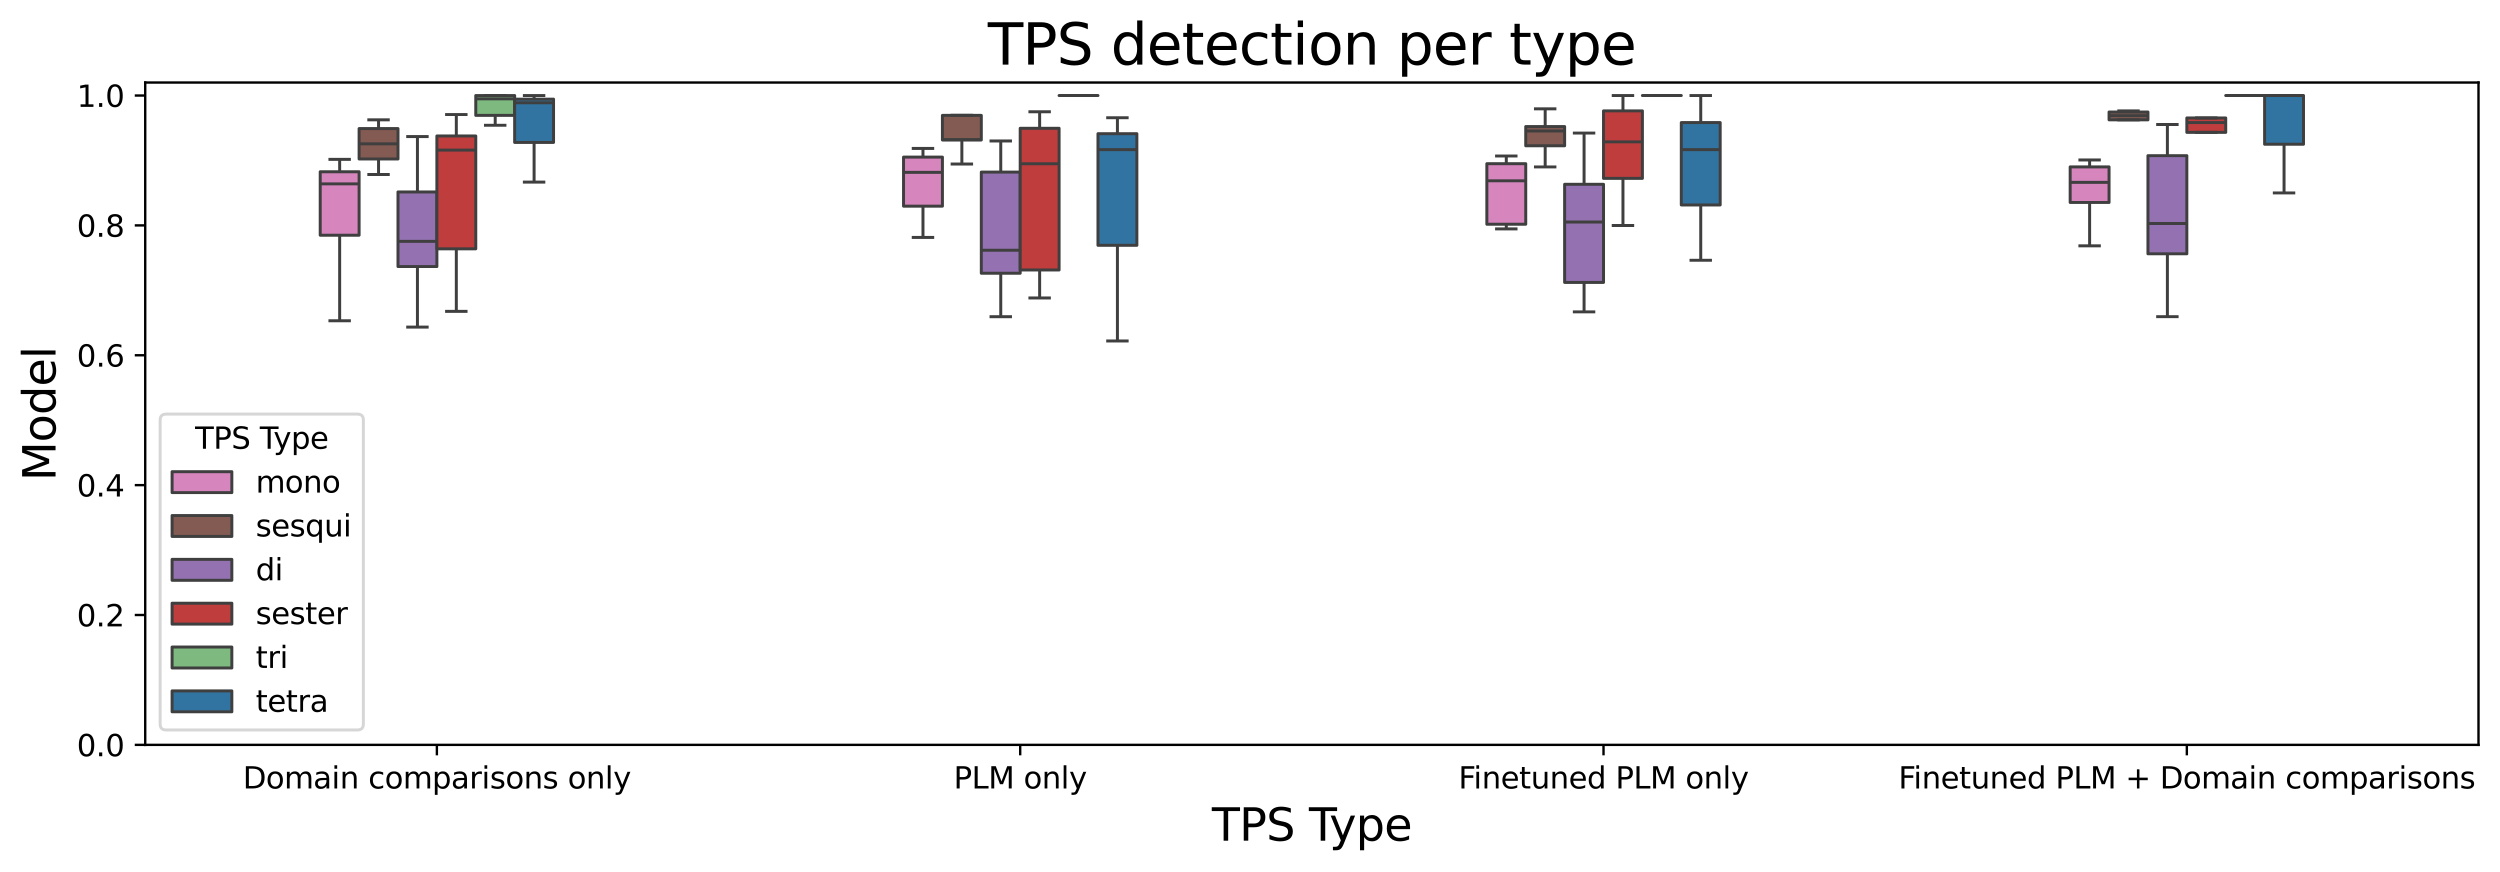 <?xml version="1.0" encoding="utf-8" standalone="no"?>
<!DOCTYPE svg PUBLIC "-//W3C//DTD SVG 1.1//EN"
  "http://www.w3.org/Graphics/SVG/1.1/DTD/svg11.dtd">
<svg xmlns:xlink="http://www.w3.org/1999/xlink" width="837.02pt" height="291.792pt" viewBox="0 0 837.02 291.792" xmlns="http://www.w3.org/2000/svg" version="1.1">
 <defs>
  <style type="text/css">*{stroke-linejoin: round; stroke-linecap: butt}</style>
 </defs>
 <g id="figure_1">
  <g id="patch_1">
   <path d="M 0 291.792 
L 837.02 291.792 
L 837.02 0 
L 0 0 
z
" style="fill: #ffffff"/>
  </g>
  <g id="axes_1">
   <g id="patch_2">
    <path d="M 48.62 249.397 
L 829.82 249.397 
L 829.82 27.637 
L 48.62 27.637 
z
" style="fill: #ffffff"/>
   </g>
   <g id="patch_3">
    <path d="M 146.27 249.397 
L 146.27 249.397 
L 146.27 249.397 
L 146.27 249.397 
z
" clip-path="url(#pd43f9fb4a2)" style="fill: #d685bd; stroke: #3f3f3f; stroke-linejoin: miter"/>
   </g>
   <g id="patch_4">
    <path d="M 146.27 249.397 
L 146.27 249.397 
L 146.27 249.397 
L 146.27 249.397 
z
" clip-path="url(#pd43f9fb4a2)" style="fill: #845b53; stroke: #3f3f3f; stroke-linejoin: miter"/>
   </g>
   <g id="patch_5">
    <path d="M 146.27 249.397 
L 146.27 249.397 
L 146.27 249.397 
L 146.27 249.397 
z
" clip-path="url(#pd43f9fb4a2)" style="fill: #9472b2; stroke: #3f3f3f; stroke-linejoin: miter"/>
   </g>
   <g id="patch_6">
    <path d="M 146.27 249.397 
L 146.27 249.397 
L 146.27 249.397 
L 146.27 249.397 
z
" clip-path="url(#pd43f9fb4a2)" style="fill: #c03d3e; stroke: #3f3f3f; stroke-linejoin: miter"/>
   </g>
   <g id="patch_7">
    <path d="M 146.27 249.397 
L 146.27 249.397 
L 146.27 249.397 
L 146.27 249.397 
z
" clip-path="url(#pd43f9fb4a2)" style="fill: #7eba80; stroke: #3f3f3f; stroke-linejoin: miter"/>
   </g>
   <g id="patch_8">
    <path d="M 146.27 249.397 
L 146.27 249.397 
L 146.27 249.397 
L 146.27 249.397 
z
" clip-path="url(#pd43f9fb4a2)" style="fill: #3274a1; stroke: #3f3f3f; stroke-linejoin: miter"/>
   </g>
   <g id="matplotlib.axis_1">
    <g id="xtick_1">
     <g id="line2d_1">
      <defs>
       <path id="med0e18b6e6" d="M 0 0 
L 0 3.5 
" style="stroke: #000000; stroke-width: 0.8"/>
      </defs>
      <g>
       <use xlink:href="#med0e18b6e6" x="146.27" y="249.397" style="stroke: #000000; stroke-width: 0.8"/>
      </g>
     </g>
     <g id="text_1">
      <!-- Domain comparisons only -->
      <g transform="translate(81.315 263.995) scale(0.1 -0.1)">
       <defs>
        <path id="DejaVuSans-44" d="M 1259 4147 
L 1259 519 
L 2022 519 
Q 2988 519 3436 956 
Q 3884 1394 3884 2338 
Q 3884 3275 3436 3711 
Q 2988 4147 2022 4147 
L 1259 4147 
z
M 628 4666 
L 1925 4666 
Q 3281 4666 3915 4102 
Q 4550 3538 4550 2338 
Q 4550 1131 3912 565 
Q 3275 0 1925 0 
L 628 0 
L 628 4666 
z
" transform="scale(0.016)"/>
        <path id="DejaVuSans-6f" d="M 1959 3097 
Q 1497 3097 1228 2736 
Q 959 2375 959 1747 
Q 959 1119 1226 758 
Q 1494 397 1959 397 
Q 2419 397 2687 759 
Q 2956 1122 2956 1747 
Q 2956 2369 2687 2733 
Q 2419 3097 1959 3097 
z
M 1959 3584 
Q 2709 3584 3137 3096 
Q 3566 2609 3566 1747 
Q 3566 888 3137 398 
Q 2709 -91 1959 -91 
Q 1206 -91 779 398 
Q 353 888 353 1747 
Q 353 2609 779 3096 
Q 1206 3584 1959 3584 
z
" transform="scale(0.016)"/>
        <path id="DejaVuSans-6d" d="M 3328 2828 
Q 3544 3216 3844 3400 
Q 4144 3584 4550 3584 
Q 5097 3584 5394 3201 
Q 5691 2819 5691 2113 
L 5691 0 
L 5113 0 
L 5113 2094 
Q 5113 2597 4934 2840 
Q 4756 3084 4391 3084 
Q 3944 3084 3684 2787 
Q 3425 2491 3425 1978 
L 3425 0 
L 2847 0 
L 2847 2094 
Q 2847 2600 2669 2842 
Q 2491 3084 2119 3084 
Q 1678 3084 1418 2786 
Q 1159 2488 1159 1978 
L 1159 0 
L 581 0 
L 581 3500 
L 1159 3500 
L 1159 2956 
Q 1356 3278 1631 3431 
Q 1906 3584 2284 3584 
Q 2666 3584 2933 3390 
Q 3200 3197 3328 2828 
z
" transform="scale(0.016)"/>
        <path id="DejaVuSans-61" d="M 2194 1759 
Q 1497 1759 1228 1600 
Q 959 1441 959 1056 
Q 959 750 1161 570 
Q 1363 391 1709 391 
Q 2188 391 2477 730 
Q 2766 1069 2766 1631 
L 2766 1759 
L 2194 1759 
z
M 3341 1997 
L 3341 0 
L 2766 0 
L 2766 531 
Q 2569 213 2275 61 
Q 1981 -91 1556 -91 
Q 1019 -91 701 211 
Q 384 513 384 1019 
Q 384 1609 779 1909 
Q 1175 2209 1959 2209 
L 2766 2209 
L 2766 2266 
Q 2766 2663 2505 2880 
Q 2244 3097 1772 3097 
Q 1472 3097 1187 3025 
Q 903 2953 641 2809 
L 641 3341 
Q 956 3463 1253 3523 
Q 1550 3584 1831 3584 
Q 2591 3584 2966 3190 
Q 3341 2797 3341 1997 
z
" transform="scale(0.016)"/>
        <path id="DejaVuSans-69" d="M 603 3500 
L 1178 3500 
L 1178 0 
L 603 0 
L 603 3500 
z
M 603 4863 
L 1178 4863 
L 1178 4134 
L 603 4134 
L 603 4863 
z
" transform="scale(0.016)"/>
        <path id="DejaVuSans-6e" d="M 3513 2113 
L 3513 0 
L 2938 0 
L 2938 2094 
Q 2938 2591 2744 2837 
Q 2550 3084 2163 3084 
Q 1697 3084 1428 2787 
Q 1159 2491 1159 1978 
L 1159 0 
L 581 0 
L 581 3500 
L 1159 3500 
L 1159 2956 
Q 1366 3272 1645 3428 
Q 1925 3584 2291 3584 
Q 2894 3584 3203 3211 
Q 3513 2838 3513 2113 
z
" transform="scale(0.016)"/>
        <path id="DejaVuSans-20" transform="scale(0.016)"/>
        <path id="DejaVuSans-63" d="M 3122 3366 
L 3122 2828 
Q 2878 2963 2633 3030 
Q 2388 3097 2138 3097 
Q 1578 3097 1268 2742 
Q 959 2388 959 1747 
Q 959 1106 1268 751 
Q 1578 397 2138 397 
Q 2388 397 2633 464 
Q 2878 531 3122 666 
L 3122 134 
Q 2881 22 2623 -34 
Q 2366 -91 2075 -91 
Q 1284 -91 818 406 
Q 353 903 353 1747 
Q 353 2603 823 3093 
Q 1294 3584 2113 3584 
Q 2378 3584 2631 3529 
Q 2884 3475 3122 3366 
z
" transform="scale(0.016)"/>
        <path id="DejaVuSans-70" d="M 1159 525 
L 1159 -1331 
L 581 -1331 
L 581 3500 
L 1159 3500 
L 1159 2969 
Q 1341 3281 1617 3432 
Q 1894 3584 2278 3584 
Q 2916 3584 3314 3078 
Q 3713 2572 3713 1747 
Q 3713 922 3314 415 
Q 2916 -91 2278 -91 
Q 1894 -91 1617 61 
Q 1341 213 1159 525 
z
M 3116 1747 
Q 3116 2381 2855 2742 
Q 2594 3103 2138 3103 
Q 1681 3103 1420 2742 
Q 1159 2381 1159 1747 
Q 1159 1113 1420 752 
Q 1681 391 2138 391 
Q 2594 391 2855 752 
Q 3116 1113 3116 1747 
z
" transform="scale(0.016)"/>
        <path id="DejaVuSans-72" d="M 2631 2963 
Q 2534 3019 2420 3045 
Q 2306 3072 2169 3072 
Q 1681 3072 1420 2755 
Q 1159 2438 1159 1844 
L 1159 0 
L 581 0 
L 581 3500 
L 1159 3500 
L 1159 2956 
Q 1341 3275 1631 3429 
Q 1922 3584 2338 3584 
Q 2397 3584 2469 3576 
Q 2541 3569 2628 3553 
L 2631 2963 
z
" transform="scale(0.016)"/>
        <path id="DejaVuSans-73" d="M 2834 3397 
L 2834 2853 
Q 2591 2978 2328 3040 
Q 2066 3103 1784 3103 
Q 1356 3103 1142 2972 
Q 928 2841 928 2578 
Q 928 2378 1081 2264 
Q 1234 2150 1697 2047 
L 1894 2003 
Q 2506 1872 2764 1633 
Q 3022 1394 3022 966 
Q 3022 478 2636 193 
Q 2250 -91 1575 -91 
Q 1294 -91 989 -36 
Q 684 19 347 128 
L 347 722 
Q 666 556 975 473 
Q 1284 391 1588 391 
Q 1994 391 2212 530 
Q 2431 669 2431 922 
Q 2431 1156 2273 1281 
Q 2116 1406 1581 1522 
L 1381 1569 
Q 847 1681 609 1914 
Q 372 2147 372 2553 
Q 372 3047 722 3315 
Q 1072 3584 1716 3584 
Q 2034 3584 2315 3537 
Q 2597 3491 2834 3397 
z
" transform="scale(0.016)"/>
        <path id="DejaVuSans-6c" d="M 603 4863 
L 1178 4863 
L 1178 0 
L 603 0 
L 603 4863 
z
" transform="scale(0.016)"/>
        <path id="DejaVuSans-79" d="M 2059 -325 
Q 1816 -950 1584 -1140 
Q 1353 -1331 966 -1331 
L 506 -1331 
L 506 -850 
L 844 -850 
Q 1081 -850 1212 -737 
Q 1344 -625 1503 -206 
L 1606 56 
L 191 3500 
L 800 3500 
L 1894 763 
L 2988 3500 
L 3597 3500 
L 2059 -325 
z
" transform="scale(0.016)"/>
       </defs>
       <use xlink:href="#DejaVuSans-44"/>
       <use xlink:href="#DejaVuSans-6f" x="77.002"/>
       <use xlink:href="#DejaVuSans-6d" x="138.184"/>
       <use xlink:href="#DejaVuSans-61" x="235.596"/>
       <use xlink:href="#DejaVuSans-69" x="296.875"/>
       <use xlink:href="#DejaVuSans-6e" x="324.658"/>
       <use xlink:href="#DejaVuSans-20" x="388.037"/>
       <use xlink:href="#DejaVuSans-63" x="419.824"/>
       <use xlink:href="#DejaVuSans-6f" x="474.805"/>
       <use xlink:href="#DejaVuSans-6d" x="535.986"/>
       <use xlink:href="#DejaVuSans-70" x="633.398"/>
       <use xlink:href="#DejaVuSans-61" x="696.875"/>
       <use xlink:href="#DejaVuSans-72" x="758.154"/>
       <use xlink:href="#DejaVuSans-69" x="799.268"/>
       <use xlink:href="#DejaVuSans-73" x="827.051"/>
       <use xlink:href="#DejaVuSans-6f" x="879.15"/>
       <use xlink:href="#DejaVuSans-6e" x="940.332"/>
       <use xlink:href="#DejaVuSans-73" x="1003.711"/>
       <use xlink:href="#DejaVuSans-20" x="1055.811"/>
       <use xlink:href="#DejaVuSans-6f" x="1087.598"/>
       <use xlink:href="#DejaVuSans-6e" x="1148.779"/>
       <use xlink:href="#DejaVuSans-6c" x="1212.158"/>
       <use xlink:href="#DejaVuSans-79" x="1239.941"/>
      </g>
     </g>
    </g>
    <g id="xtick_2">
     <g id="line2d_2">
      <g>
       <use xlink:href="#med0e18b6e6" x="341.57" y="249.397" style="stroke: #000000; stroke-width: 0.8"/>
      </g>
     </g>
     <g id="text_2">
      <!-- PLM only -->
      <g transform="translate(319.29 263.995) scale(0.1 -0.1)">
       <defs>
        <path id="DejaVuSans-50" d="M 1259 4147 
L 1259 2394 
L 2053 2394 
Q 2494 2394 2734 2622 
Q 2975 2850 2975 3272 
Q 2975 3691 2734 3919 
Q 2494 4147 2053 4147 
L 1259 4147 
z
M 628 4666 
L 2053 4666 
Q 2838 4666 3239 4311 
Q 3641 3956 3641 3272 
Q 3641 2581 3239 2228 
Q 2838 1875 2053 1875 
L 1259 1875 
L 1259 0 
L 628 0 
L 628 4666 
z
" transform="scale(0.016)"/>
        <path id="DejaVuSans-4c" d="M 628 4666 
L 1259 4666 
L 1259 531 
L 3531 531 
L 3531 0 
L 628 0 
L 628 4666 
z
" transform="scale(0.016)"/>
        <path id="DejaVuSans-4d" d="M 628 4666 
L 1569 4666 
L 2759 1491 
L 3956 4666 
L 4897 4666 
L 4897 0 
L 4281 0 
L 4281 4097 
L 3078 897 
L 2444 897 
L 1241 4097 
L 1241 0 
L 628 0 
L 628 4666 
z
" transform="scale(0.016)"/>
       </defs>
       <use xlink:href="#DejaVuSans-50"/>
       <use xlink:href="#DejaVuSans-4c" x="60.303"/>
       <use xlink:href="#DejaVuSans-4d" x="116.016"/>
       <use xlink:href="#DejaVuSans-20" x="202.295"/>
       <use xlink:href="#DejaVuSans-6f" x="234.082"/>
       <use xlink:href="#DejaVuSans-6e" x="295.264"/>
       <use xlink:href="#DejaVuSans-6c" x="358.643"/>
       <use xlink:href="#DejaVuSans-79" x="386.426"/>
      </g>
     </g>
    </g>
    <g id="xtick_3">
     <g id="line2d_3">
      <g>
       <use xlink:href="#med0e18b6e6" x="536.87" y="249.397" style="stroke: #000000; stroke-width: 0.8"/>
      </g>
     </g>
     <g id="text_3">
      <!-- Finetuned PLM only -->
      <g transform="translate(488.305 263.995) scale(0.1 -0.1)">
       <defs>
        <path id="DejaVuSans-46" d="M 628 4666 
L 3309 4666 
L 3309 4134 
L 1259 4134 
L 1259 2759 
L 3109 2759 
L 3109 2228 
L 1259 2228 
L 1259 0 
L 628 0 
L 628 4666 
z
" transform="scale(0.016)"/>
        <path id="DejaVuSans-65" d="M 3597 1894 
L 3597 1613 
L 953 1613 
Q 991 1019 1311 708 
Q 1631 397 2203 397 
Q 2534 397 2845 478 
Q 3156 559 3463 722 
L 3463 178 
Q 3153 47 2828 -22 
Q 2503 -91 2169 -91 
Q 1331 -91 842 396 
Q 353 884 353 1716 
Q 353 2575 817 3079 
Q 1281 3584 2069 3584 
Q 2775 3584 3186 3129 
Q 3597 2675 3597 1894 
z
M 3022 2063 
Q 3016 2534 2758 2815 
Q 2500 3097 2075 3097 
Q 1594 3097 1305 2825 
Q 1016 2553 972 2059 
L 3022 2063 
z
" transform="scale(0.016)"/>
        <path id="DejaVuSans-74" d="M 1172 4494 
L 1172 3500 
L 2356 3500 
L 2356 3053 
L 1172 3053 
L 1172 1153 
Q 1172 725 1289 603 
Q 1406 481 1766 481 
L 2356 481 
L 2356 0 
L 1766 0 
Q 1100 0 847 248 
Q 594 497 594 1153 
L 594 3053 
L 172 3053 
L 172 3500 
L 594 3500 
L 594 4494 
L 1172 4494 
z
" transform="scale(0.016)"/>
        <path id="DejaVuSans-75" d="M 544 1381 
L 544 3500 
L 1119 3500 
L 1119 1403 
Q 1119 906 1312 657 
Q 1506 409 1894 409 
Q 2359 409 2629 706 
Q 2900 1003 2900 1516 
L 2900 3500 
L 3475 3500 
L 3475 0 
L 2900 0 
L 2900 538 
Q 2691 219 2414 64 
Q 2138 -91 1772 -91 
Q 1169 -91 856 284 
Q 544 659 544 1381 
z
M 1991 3584 
L 1991 3584 
z
" transform="scale(0.016)"/>
        <path id="DejaVuSans-64" d="M 2906 2969 
L 2906 4863 
L 3481 4863 
L 3481 0 
L 2906 0 
L 2906 525 
Q 2725 213 2448 61 
Q 2172 -91 1784 -91 
Q 1150 -91 751 415 
Q 353 922 353 1747 
Q 353 2572 751 3078 
Q 1150 3584 1784 3584 
Q 2172 3584 2448 3432 
Q 2725 3281 2906 2969 
z
M 947 1747 
Q 947 1113 1208 752 
Q 1469 391 1925 391 
Q 2381 391 2643 752 
Q 2906 1113 2906 1747 
Q 2906 2381 2643 2742 
Q 2381 3103 1925 3103 
Q 1469 3103 1208 2742 
Q 947 2381 947 1747 
z
" transform="scale(0.016)"/>
       </defs>
       <use xlink:href="#DejaVuSans-46"/>
       <use xlink:href="#DejaVuSans-69" x="50.27"/>
       <use xlink:href="#DejaVuSans-6e" x="78.053"/>
       <use xlink:href="#DejaVuSans-65" x="141.432"/>
       <use xlink:href="#DejaVuSans-74" x="202.955"/>
       <use xlink:href="#DejaVuSans-75" x="242.164"/>
       <use xlink:href="#DejaVuSans-6e" x="305.543"/>
       <use xlink:href="#DejaVuSans-65" x="368.922"/>
       <use xlink:href="#DejaVuSans-64" x="430.445"/>
       <use xlink:href="#DejaVuSans-20" x="493.922"/>
       <use xlink:href="#DejaVuSans-50" x="525.709"/>
       <use xlink:href="#DejaVuSans-4c" x="586.012"/>
       <use xlink:href="#DejaVuSans-4d" x="641.725"/>
       <use xlink:href="#DejaVuSans-20" x="728.004"/>
       <use xlink:href="#DejaVuSans-6f" x="759.791"/>
       <use xlink:href="#DejaVuSans-6e" x="820.973"/>
       <use xlink:href="#DejaVuSans-6c" x="884.352"/>
       <use xlink:href="#DejaVuSans-79" x="912.135"/>
      </g>
     </g>
    </g>
    <g id="xtick_4">
     <g id="line2d_4">
      <g>
       <use xlink:href="#med0e18b6e6" x="732.17" y="249.397" style="stroke: #000000; stroke-width: 0.8"/>
      </g>
     </g>
     <g id="text_4">
      <!-- Finetuned PLM + Domain comparisons -->
      <g transform="translate(635.612 263.995) scale(0.1 -0.1)">
       <defs>
        <path id="DejaVuSans-2b" d="M 2944 4013 
L 2944 2272 
L 4684 2272 
L 4684 1741 
L 2944 1741 
L 2944 0 
L 2419 0 
L 2419 1741 
L 678 1741 
L 678 2272 
L 2419 2272 
L 2419 4013 
L 2944 4013 
z
" transform="scale(0.016)"/>
       </defs>
       <use xlink:href="#DejaVuSans-46"/>
       <use xlink:href="#DejaVuSans-69" x="50.27"/>
       <use xlink:href="#DejaVuSans-6e" x="78.053"/>
       <use xlink:href="#DejaVuSans-65" x="141.432"/>
       <use xlink:href="#DejaVuSans-74" x="202.955"/>
       <use xlink:href="#DejaVuSans-75" x="242.164"/>
       <use xlink:href="#DejaVuSans-6e" x="305.543"/>
       <use xlink:href="#DejaVuSans-65" x="368.922"/>
       <use xlink:href="#DejaVuSans-64" x="430.445"/>
       <use xlink:href="#DejaVuSans-20" x="493.922"/>
       <use xlink:href="#DejaVuSans-50" x="525.709"/>
       <use xlink:href="#DejaVuSans-4c" x="586.012"/>
       <use xlink:href="#DejaVuSans-4d" x="641.725"/>
       <use xlink:href="#DejaVuSans-20" x="728.004"/>
       <use xlink:href="#DejaVuSans-2b" x="759.791"/>
       <use xlink:href="#DejaVuSans-20" x="843.58"/>
       <use xlink:href="#DejaVuSans-44" x="875.367"/>
       <use xlink:href="#DejaVuSans-6f" x="952.369"/>
       <use xlink:href="#DejaVuSans-6d" x="1013.551"/>
       <use xlink:href="#DejaVuSans-61" x="1110.963"/>
       <use xlink:href="#DejaVuSans-69" x="1172.242"/>
       <use xlink:href="#DejaVuSans-6e" x="1200.025"/>
       <use xlink:href="#DejaVuSans-20" x="1263.404"/>
       <use xlink:href="#DejaVuSans-63" x="1295.191"/>
       <use xlink:href="#DejaVuSans-6f" x="1350.172"/>
       <use xlink:href="#DejaVuSans-6d" x="1411.354"/>
       <use xlink:href="#DejaVuSans-70" x="1508.766"/>
       <use xlink:href="#DejaVuSans-61" x="1572.242"/>
       <use xlink:href="#DejaVuSans-72" x="1633.521"/>
       <use xlink:href="#DejaVuSans-69" x="1674.635"/>
       <use xlink:href="#DejaVuSans-73" x="1702.418"/>
       <use xlink:href="#DejaVuSans-6f" x="1754.518"/>
       <use xlink:href="#DejaVuSans-6e" x="1815.699"/>
       <use xlink:href="#DejaVuSans-73" x="1879.078"/>
      </g>
     </g>
    </g>
    <g id="text_5">
     <!-- TPS Type -->
     <g transform="translate(405.748 281.473) scale(0.15 -0.15)">
      <defs>
       <path id="DejaVuSans-54" d="M -19 4666 
L 3928 4666 
L 3928 4134 
L 2272 4134 
L 2272 0 
L 1638 0 
L 1638 4134 
L -19 4134 
L -19 4666 
z
" transform="scale(0.016)"/>
       <path id="DejaVuSans-53" d="M 3425 4513 
L 3425 3897 
Q 3066 4069 2747 4153 
Q 2428 4238 2131 4238 
Q 1616 4238 1336 4038 
Q 1056 3838 1056 3469 
Q 1056 3159 1242 3001 
Q 1428 2844 1947 2747 
L 2328 2669 
Q 3034 2534 3370 2195 
Q 3706 1856 3706 1288 
Q 3706 609 3251 259 
Q 2797 -91 1919 -91 
Q 1588 -91 1214 -16 
Q 841 59 441 206 
L 441 856 
Q 825 641 1194 531 
Q 1563 422 1919 422 
Q 2459 422 2753 634 
Q 3047 847 3047 1241 
Q 3047 1584 2836 1778 
Q 2625 1972 2144 2069 
L 1759 2144 
Q 1053 2284 737 2584 
Q 422 2884 422 3419 
Q 422 4038 858 4394 
Q 1294 4750 2059 4750 
Q 2388 4750 2728 4690 
Q 3069 4631 3425 4513 
z
" transform="scale(0.016)"/>
      </defs>
      <use xlink:href="#DejaVuSans-54"/>
      <use xlink:href="#DejaVuSans-50" x="61.084"/>
      <use xlink:href="#DejaVuSans-53" x="121.387"/>
      <use xlink:href="#DejaVuSans-20" x="184.863"/>
      <use xlink:href="#DejaVuSans-54" x="216.65"/>
      <use xlink:href="#DejaVuSans-79" x="262.109"/>
      <use xlink:href="#DejaVuSans-70" x="321.289"/>
      <use xlink:href="#DejaVuSans-65" x="384.766"/>
     </g>
    </g>
   </g>
   <g id="matplotlib.axis_2">
    <g id="ytick_1">
     <g id="line2d_5">
      <defs>
       <path id="m683d692aa1" d="M 0 0 
L -3.5 0 
" style="stroke: #000000; stroke-width: 0.8"/>
      </defs>
      <g>
       <use xlink:href="#m683d692aa1" x="48.62" y="249.397" style="stroke: #000000; stroke-width: 0.8"/>
      </g>
     </g>
     <g id="text_6">
      <!-- 0.0 -->
      <g transform="translate(25.717 253.196) scale(0.1 -0.1)">
       <defs>
        <path id="DejaVuSans-30" d="M 2034 4250 
Q 1547 4250 1301 3770 
Q 1056 3291 1056 2328 
Q 1056 1369 1301 889 
Q 1547 409 2034 409 
Q 2525 409 2770 889 
Q 3016 1369 3016 2328 
Q 3016 3291 2770 3770 
Q 2525 4250 2034 4250 
z
M 2034 4750 
Q 2819 4750 3233 4129 
Q 3647 3509 3647 2328 
Q 3647 1150 3233 529 
Q 2819 -91 2034 -91 
Q 1250 -91 836 529 
Q 422 1150 422 2328 
Q 422 3509 836 4129 
Q 1250 4750 2034 4750 
z
" transform="scale(0.016)"/>
        <path id="DejaVuSans-2e" d="M 684 794 
L 1344 794 
L 1344 0 
L 684 0 
L 684 794 
z
" transform="scale(0.016)"/>
       </defs>
       <use xlink:href="#DejaVuSans-30"/>
       <use xlink:href="#DejaVuSans-2e" x="63.623"/>
       <use xlink:href="#DejaVuSans-30" x="95.41"/>
      </g>
     </g>
    </g>
    <g id="ytick_2">
     <g id="line2d_6">
      <g>
       <use xlink:href="#m683d692aa1" x="48.62" y="205.915" style="stroke: #000000; stroke-width: 0.8"/>
      </g>
     </g>
     <g id="text_7">
      <!-- 0.2 -->
      <g transform="translate(25.717 209.714) scale(0.1 -0.1)">
       <defs>
        <path id="DejaVuSans-32" d="M 1228 531 
L 3431 531 
L 3431 0 
L 469 0 
L 469 531 
Q 828 903 1448 1529 
Q 2069 2156 2228 2338 
Q 2531 2678 2651 2914 
Q 2772 3150 2772 3378 
Q 2772 3750 2511 3984 
Q 2250 4219 1831 4219 
Q 1534 4219 1204 4116 
Q 875 4013 500 3803 
L 500 4441 
Q 881 4594 1212 4672 
Q 1544 4750 1819 4750 
Q 2544 4750 2975 4387 
Q 3406 4025 3406 3419 
Q 3406 3131 3298 2873 
Q 3191 2616 2906 2266 
Q 2828 2175 2409 1742 
Q 1991 1309 1228 531 
z
" transform="scale(0.016)"/>
       </defs>
       <use xlink:href="#DejaVuSans-30"/>
       <use xlink:href="#DejaVuSans-2e" x="63.623"/>
       <use xlink:href="#DejaVuSans-32" x="95.41"/>
      </g>
     </g>
    </g>
    <g id="ytick_3">
     <g id="line2d_7">
      <g>
       <use xlink:href="#m683d692aa1" x="48.62" y="162.432" style="stroke: #000000; stroke-width: 0.8"/>
      </g>
     </g>
     <g id="text_8">
      <!-- 0.4 -->
      <g transform="translate(25.717 166.232) scale(0.1 -0.1)">
       <defs>
        <path id="DejaVuSans-34" d="M 2419 4116 
L 825 1625 
L 2419 1625 
L 2419 4116 
z
M 2253 4666 
L 3047 4666 
L 3047 1625 
L 3713 1625 
L 3713 1100 
L 3047 1100 
L 3047 0 
L 2419 0 
L 2419 1100 
L 313 1100 
L 313 1709 
L 2253 4666 
z
" transform="scale(0.016)"/>
       </defs>
       <use xlink:href="#DejaVuSans-30"/>
       <use xlink:href="#DejaVuSans-2e" x="63.623"/>
       <use xlink:href="#DejaVuSans-34" x="95.41"/>
      </g>
     </g>
    </g>
    <g id="ytick_4">
     <g id="line2d_8">
      <g>
       <use xlink:href="#m683d692aa1" x="48.62" y="118.95" style="stroke: #000000; stroke-width: 0.8"/>
      </g>
     </g>
     <g id="text_9">
      <!-- 0.6 -->
      <g transform="translate(25.717 122.749) scale(0.1 -0.1)">
       <defs>
        <path id="DejaVuSans-36" d="M 2113 2584 
Q 1688 2584 1439 2293 
Q 1191 2003 1191 1497 
Q 1191 994 1439 701 
Q 1688 409 2113 409 
Q 2538 409 2786 701 
Q 3034 994 3034 1497 
Q 3034 2003 2786 2293 
Q 2538 2584 2113 2584 
z
M 3366 4563 
L 3366 3988 
Q 3128 4100 2886 4159 
Q 2644 4219 2406 4219 
Q 1781 4219 1451 3797 
Q 1122 3375 1075 2522 
Q 1259 2794 1537 2939 
Q 1816 3084 2150 3084 
Q 2853 3084 3261 2657 
Q 3669 2231 3669 1497 
Q 3669 778 3244 343 
Q 2819 -91 2113 -91 
Q 1303 -91 875 529 
Q 447 1150 447 2328 
Q 447 3434 972 4092 
Q 1497 4750 2381 4750 
Q 2619 4750 2861 4703 
Q 3103 4656 3366 4563 
z
" transform="scale(0.016)"/>
       </defs>
       <use xlink:href="#DejaVuSans-30"/>
       <use xlink:href="#DejaVuSans-2e" x="63.623"/>
       <use xlink:href="#DejaVuSans-36" x="95.41"/>
      </g>
     </g>
    </g>
    <g id="ytick_5">
     <g id="line2d_9">
      <g>
       <use xlink:href="#m683d692aa1" x="48.62" y="75.468" style="stroke: #000000; stroke-width: 0.8"/>
      </g>
     </g>
     <g id="text_10">
      <!-- 0.8 -->
      <g transform="translate(25.717 79.267) scale(0.1 -0.1)">
       <defs>
        <path id="DejaVuSans-38" d="M 2034 2216 
Q 1584 2216 1326 1975 
Q 1069 1734 1069 1313 
Q 1069 891 1326 650 
Q 1584 409 2034 409 
Q 2484 409 2743 651 
Q 3003 894 3003 1313 
Q 3003 1734 2745 1975 
Q 2488 2216 2034 2216 
z
M 1403 2484 
Q 997 2584 770 2862 
Q 544 3141 544 3541 
Q 544 4100 942 4425 
Q 1341 4750 2034 4750 
Q 2731 4750 3128 4425 
Q 3525 4100 3525 3541 
Q 3525 3141 3298 2862 
Q 3072 2584 2669 2484 
Q 3125 2378 3379 2068 
Q 3634 1759 3634 1313 
Q 3634 634 3220 271 
Q 2806 -91 2034 -91 
Q 1263 -91 848 271 
Q 434 634 434 1313 
Q 434 1759 690 2068 
Q 947 2378 1403 2484 
z
M 1172 3481 
Q 1172 3119 1398 2916 
Q 1625 2713 2034 2713 
Q 2441 2713 2670 2916 
Q 2900 3119 2900 3481 
Q 2900 3844 2670 4047 
Q 2441 4250 2034 4250 
Q 1625 4250 1398 4047 
Q 1172 3844 1172 3481 
z
" transform="scale(0.016)"/>
       </defs>
       <use xlink:href="#DejaVuSans-30"/>
       <use xlink:href="#DejaVuSans-2e" x="63.623"/>
       <use xlink:href="#DejaVuSans-38" x="95.41"/>
      </g>
     </g>
    </g>
    <g id="ytick_6">
     <g id="line2d_10">
      <g>
       <use xlink:href="#m683d692aa1" x="48.62" y="31.985" style="stroke: #000000; stroke-width: 0.8"/>
      </g>
     </g>
     <g id="text_11">
      <!-- 1.0 -->
      <g transform="translate(25.717 35.784) scale(0.1 -0.1)">
       <defs>
        <path id="DejaVuSans-31" d="M 794 531 
L 1825 531 
L 1825 4091 
L 703 3866 
L 703 4441 
L 1819 4666 
L 2450 4666 
L 2450 531 
L 3481 531 
L 3481 0 
L 794 0 
L 794 531 
z
" transform="scale(0.016)"/>
       </defs>
       <use xlink:href="#DejaVuSans-31"/>
       <use xlink:href="#DejaVuSans-2e" x="63.623"/>
       <use xlink:href="#DejaVuSans-30" x="95.41"/>
      </g>
     </g>
    </g>
    <g id="text_12">
     <!-- Model -->
     <g transform="translate(18.598 161.037) rotate(-90) scale(0.15 -0.15)">
      <use xlink:href="#DejaVuSans-4d"/>
      <use xlink:href="#DejaVuSans-6f" x="86.279"/>
      <use xlink:href="#DejaVuSans-64" x="147.461"/>
      <use xlink:href="#DejaVuSans-65" x="210.938"/>
      <use xlink:href="#DejaVuSans-6c" x="272.461"/>
     </g>
    </g>
   </g>
   <g id="patch_9">
    <path d="M 107.21 78.75 
L 120.23 78.75 
L 120.23 57.501 
L 107.21 57.501 
L 107.21 78.75 
z
" clip-path="url(#pd43f9fb4a2)" style="fill: #d685bd; stroke: #3f3f3f; stroke-linejoin: miter"/>
   </g>
   <g id="line2d_11">
    <path d="M 113.72 78.75 
L 113.72 107.397 
" clip-path="url(#pd43f9fb4a2)" style="fill: none; stroke: #3f3f3f"/>
   </g>
   <g id="line2d_12">
    <path d="M 113.72 57.501 
L 113.72 53.364 
" clip-path="url(#pd43f9fb4a2)" style="fill: none; stroke: #3f3f3f"/>
   </g>
   <g id="line2d_13">
    <path d="M 110.465 107.397 
L 116.975 107.397 
" clip-path="url(#pd43f9fb4a2)" style="fill: none; stroke: #3f3f3f; stroke-linecap: square"/>
   </g>
   <g id="line2d_14">
    <path d="M 110.465 53.364 
L 116.975 53.364 
" clip-path="url(#pd43f9fb4a2)" style="fill: none; stroke: #3f3f3f; stroke-linecap: square"/>
   </g>
   <g id="line2d_15"/>
   <g id="patch_10">
    <path d="M 302.51 69.024 
L 315.53 69.024 
L 315.53 52.604 
L 302.51 52.604 
L 302.51 69.024 
z
" clip-path="url(#pd43f9fb4a2)" style="fill: #d685bd; stroke: #3f3f3f; stroke-linejoin: miter"/>
   </g>
   <g id="line2d_16">
    <path d="M 309.02 69.024 
L 309.02 79.496 
" clip-path="url(#pd43f9fb4a2)" style="fill: none; stroke: #3f3f3f"/>
   </g>
   <g id="line2d_17">
    <path d="M 309.02 52.604 
L 309.02 49.696 
" clip-path="url(#pd43f9fb4a2)" style="fill: none; stroke: #3f3f3f"/>
   </g>
   <g id="line2d_18">
    <path d="M 305.765 79.496 
L 312.275 79.496 
" clip-path="url(#pd43f9fb4a2)" style="fill: none; stroke: #3f3f3f; stroke-linecap: square"/>
   </g>
   <g id="line2d_19">
    <path d="M 305.765 49.696 
L 312.275 49.696 
" clip-path="url(#pd43f9fb4a2)" style="fill: none; stroke: #3f3f3f; stroke-linecap: square"/>
   </g>
   <g id="line2d_20"/>
   <g id="patch_11">
    <path d="M 497.81 75.076 
L 510.83 75.076 
L 510.83 54.806 
L 497.81 54.806 
L 497.81 75.076 
z
" clip-path="url(#pd43f9fb4a2)" style="fill: #d685bd; stroke: #3f3f3f; stroke-linejoin: miter"/>
   </g>
   <g id="line2d_21">
    <path d="M 504.32 75.076 
L 504.32 76.633 
" clip-path="url(#pd43f9fb4a2)" style="fill: none; stroke: #3f3f3f"/>
   </g>
   <g id="line2d_22">
    <path d="M 504.32 54.806 
L 504.32 52.23 
" clip-path="url(#pd43f9fb4a2)" style="fill: none; stroke: #3f3f3f"/>
   </g>
   <g id="line2d_23">
    <path d="M 501.065 76.633 
L 507.575 76.633 
" clip-path="url(#pd43f9fb4a2)" style="fill: none; stroke: #3f3f3f; stroke-linecap: square"/>
   </g>
   <g id="line2d_24">
    <path d="M 501.065 52.23 
L 507.575 52.23 
" clip-path="url(#pd43f9fb4a2)" style="fill: none; stroke: #3f3f3f; stroke-linecap: square"/>
   </g>
   <g id="line2d_25"/>
   <g id="patch_12">
    <path d="M 693.11 67.787 
L 706.13 67.787 
L 706.13 55.875 
L 693.11 55.875 
L 693.11 67.787 
z
" clip-path="url(#pd43f9fb4a2)" style="fill: #d685bd; stroke: #3f3f3f; stroke-linejoin: miter"/>
   </g>
   <g id="line2d_26">
    <path d="M 699.62 67.787 
L 699.62 82.302 
" clip-path="url(#pd43f9fb4a2)" style="fill: none; stroke: #3f3f3f"/>
   </g>
   <g id="line2d_27">
    <path d="M 699.62 55.875 
L 699.62 53.566 
" clip-path="url(#pd43f9fb4a2)" style="fill: none; stroke: #3f3f3f"/>
   </g>
   <g id="line2d_28">
    <path d="M 696.365 82.302 
L 702.875 82.302 
" clip-path="url(#pd43f9fb4a2)" style="fill: none; stroke: #3f3f3f; stroke-linecap: square"/>
   </g>
   <g id="line2d_29">
    <path d="M 696.365 53.566 
L 702.875 53.566 
" clip-path="url(#pd43f9fb4a2)" style="fill: none; stroke: #3f3f3f; stroke-linecap: square"/>
   </g>
   <g id="line2d_30"/>
   <g id="patch_13">
    <path d="M 120.23 53.226 
L 133.25 53.226 
L 133.25 43.05 
L 120.23 43.05 
L 120.23 53.226 
z
" clip-path="url(#pd43f9fb4a2)" style="fill: #845b53; stroke: #3f3f3f; stroke-linejoin: miter"/>
   </g>
   <g id="line2d_31">
    <path d="M 126.74 53.226 
L 126.74 58.426 
" clip-path="url(#pd43f9fb4a2)" style="fill: none; stroke: #3f3f3f"/>
   </g>
   <g id="line2d_32">
    <path d="M 126.74 43.05 
L 126.74 40.121 
" clip-path="url(#pd43f9fb4a2)" style="fill: none; stroke: #3f3f3f"/>
   </g>
   <g id="line2d_33">
    <path d="M 123.485 58.426 
L 129.995 58.426 
" clip-path="url(#pd43f9fb4a2)" style="fill: none; stroke: #3f3f3f; stroke-linecap: square"/>
   </g>
   <g id="line2d_34">
    <path d="M 123.485 40.121 
L 129.995 40.121 
" clip-path="url(#pd43f9fb4a2)" style="fill: none; stroke: #3f3f3f; stroke-linecap: square"/>
   </g>
   <g id="line2d_35"/>
   <g id="patch_14">
    <path d="M 315.53 46.868 
L 328.55 46.868 
L 328.55 38.632 
L 315.53 38.632 
L 315.53 46.868 
z
" clip-path="url(#pd43f9fb4a2)" style="fill: #845b53; stroke: #3f3f3f; stroke-linejoin: miter"/>
   </g>
   <g id="line2d_36">
    <path d="M 322.04 46.868 
L 322.04 54.914 
" clip-path="url(#pd43f9fb4a2)" style="fill: none; stroke: #3f3f3f"/>
   </g>
   <g id="line2d_37">
    <path d="M 322.04 38.632 
L 322.04 38.602 
" clip-path="url(#pd43f9fb4a2)" style="fill: none; stroke: #3f3f3f"/>
   </g>
   <g id="line2d_38">
    <path d="M 318.785 54.914 
L 325.295 54.914 
" clip-path="url(#pd43f9fb4a2)" style="fill: none; stroke: #3f3f3f; stroke-linecap: square"/>
   </g>
   <g id="line2d_39">
    <path d="M 318.785 38.602 
L 325.295 38.602 
" clip-path="url(#pd43f9fb4a2)" style="fill: none; stroke: #3f3f3f; stroke-linecap: square"/>
   </g>
   <g id="line2d_40"/>
   <g id="patch_15">
    <path d="M 510.83 48.808 
L 523.85 48.808 
L 523.85 42.375 
L 510.83 42.375 
L 510.83 48.808 
z
" clip-path="url(#pd43f9fb4a2)" style="fill: #845b53; stroke: #3f3f3f; stroke-linejoin: miter"/>
   </g>
   <g id="line2d_41">
    <path d="M 517.34 48.808 
L 517.34 55.89 
" clip-path="url(#pd43f9fb4a2)" style="fill: none; stroke: #3f3f3f"/>
   </g>
   <g id="line2d_42">
    <path d="M 517.34 42.375 
L 517.34 36.446 
" clip-path="url(#pd43f9fb4a2)" style="fill: none; stroke: #3f3f3f"/>
   </g>
   <g id="line2d_43">
    <path d="M 514.085 55.89 
L 520.595 55.89 
" clip-path="url(#pd43f9fb4a2)" style="fill: none; stroke: #3f3f3f; stroke-linecap: square"/>
   </g>
   <g id="line2d_44">
    <path d="M 514.085 36.446 
L 520.595 36.446 
" clip-path="url(#pd43f9fb4a2)" style="fill: none; stroke: #3f3f3f; stroke-linecap: square"/>
   </g>
   <g id="line2d_45"/>
   <g id="patch_16">
    <path d="M 706.13 40.125 
L 719.15 40.125 
L 719.15 37.503 
L 706.13 37.503 
L 706.13 40.125 
z
" clip-path="url(#pd43f9fb4a2)" style="fill: #845b53; stroke: #3f3f3f; stroke-linejoin: miter"/>
   </g>
   <g id="line2d_46">
    <path d="M 712.64 40.125 
L 712.64 40.125 
" clip-path="url(#pd43f9fb4a2)" style="fill: none; stroke: #3f3f3f"/>
   </g>
   <g id="line2d_47">
    <path d="M 712.64 37.503 
L 712.64 37.136 
" clip-path="url(#pd43f9fb4a2)" style="fill: none; stroke: #3f3f3f"/>
   </g>
   <g id="line2d_48">
    <path d="M 709.385 40.125 
L 715.895 40.125 
" clip-path="url(#pd43f9fb4a2)" style="fill: none; stroke: #3f3f3f; stroke-linecap: square"/>
   </g>
   <g id="line2d_49">
    <path d="M 709.385 37.136 
L 715.895 37.136 
" clip-path="url(#pd43f9fb4a2)" style="fill: none; stroke: #3f3f3f; stroke-linecap: square"/>
   </g>
   <g id="line2d_50"/>
   <g id="patch_17">
    <path d="M 133.25 89.239 
L 146.27 89.239 
L 146.27 64.264 
L 133.25 64.264 
L 133.25 89.239 
z
" clip-path="url(#pd43f9fb4a2)" style="fill: #9472b2; stroke: #3f3f3f; stroke-linejoin: miter"/>
   </g>
   <g id="line2d_51">
    <path d="M 139.76 89.239 
L 139.76 109.52 
" clip-path="url(#pd43f9fb4a2)" style="fill: none; stroke: #3f3f3f"/>
   </g>
   <g id="line2d_52">
    <path d="M 139.76 64.264 
L 139.76 45.723 
" clip-path="url(#pd43f9fb4a2)" style="fill: none; stroke: #3f3f3f"/>
   </g>
   <g id="line2d_53">
    <path d="M 136.505 109.52 
L 143.015 109.52 
" clip-path="url(#pd43f9fb4a2)" style="fill: none; stroke: #3f3f3f; stroke-linecap: square"/>
   </g>
   <g id="line2d_54">
    <path d="M 136.505 45.723 
L 143.015 45.723 
" clip-path="url(#pd43f9fb4a2)" style="fill: none; stroke: #3f3f3f; stroke-linecap: square"/>
   </g>
   <g id="line2d_55"/>
   <g id="patch_18">
    <path d="M 328.55 91.483 
L 341.57 91.483 
L 341.57 57.614 
L 328.55 57.614 
L 328.55 91.483 
z
" clip-path="url(#pd43f9fb4a2)" style="fill: #9472b2; stroke: #3f3f3f; stroke-linejoin: miter"/>
   </g>
   <g id="line2d_56">
    <path d="M 335.06 91.483 
L 335.06 106.025 
" clip-path="url(#pd43f9fb4a2)" style="fill: none; stroke: #3f3f3f"/>
   </g>
   <g id="line2d_57">
    <path d="M 335.06 57.614 
L 335.06 47.193 
" clip-path="url(#pd43f9fb4a2)" style="fill: none; stroke: #3f3f3f"/>
   </g>
   <g id="line2d_58">
    <path d="M 331.805 106.025 
L 338.315 106.025 
" clip-path="url(#pd43f9fb4a2)" style="fill: none; stroke: #3f3f3f; stroke-linecap: square"/>
   </g>
   <g id="line2d_59">
    <path d="M 331.805 47.193 
L 338.315 47.193 
" clip-path="url(#pd43f9fb4a2)" style="fill: none; stroke: #3f3f3f; stroke-linecap: square"/>
   </g>
   <g id="line2d_60"/>
   <g id="patch_19">
    <path d="M 523.85 94.555 
L 536.87 94.555 
L 536.87 61.708 
L 523.85 61.708 
L 523.85 94.555 
z
" clip-path="url(#pd43f9fb4a2)" style="fill: #9472b2; stroke: #3f3f3f; stroke-linejoin: miter"/>
   </g>
   <g id="line2d_61">
    <path d="M 530.36 94.555 
L 530.36 104.415 
" clip-path="url(#pd43f9fb4a2)" style="fill: none; stroke: #3f3f3f"/>
   </g>
   <g id="line2d_62">
    <path d="M 530.36 61.708 
L 530.36 44.55 
" clip-path="url(#pd43f9fb4a2)" style="fill: none; stroke: #3f3f3f"/>
   </g>
   <g id="line2d_63">
    <path d="M 527.105 104.415 
L 533.615 104.415 
" clip-path="url(#pd43f9fb4a2)" style="fill: none; stroke: #3f3f3f; stroke-linecap: square"/>
   </g>
   <g id="line2d_64">
    <path d="M 527.105 44.55 
L 533.615 44.55 
" clip-path="url(#pd43f9fb4a2)" style="fill: none; stroke: #3f3f3f; stroke-linecap: square"/>
   </g>
   <g id="line2d_65"/>
   <g id="patch_20">
    <path d="M 719.15 84.974 
L 732.17 84.974 
L 732.17 52.117 
L 719.15 52.117 
L 719.15 84.974 
z
" clip-path="url(#pd43f9fb4a2)" style="fill: #9472b2; stroke: #3f3f3f; stroke-linejoin: miter"/>
   </g>
   <g id="line2d_66">
    <path d="M 725.66 84.974 
L 725.66 106.024 
" clip-path="url(#pd43f9fb4a2)" style="fill: none; stroke: #3f3f3f"/>
   </g>
   <g id="line2d_67">
    <path d="M 725.66 52.117 
L 725.66 41.689 
" clip-path="url(#pd43f9fb4a2)" style="fill: none; stroke: #3f3f3f"/>
   </g>
   <g id="line2d_68">
    <path d="M 722.405 106.024 
L 728.915 106.024 
" clip-path="url(#pd43f9fb4a2)" style="fill: none; stroke: #3f3f3f; stroke-linecap: square"/>
   </g>
   <g id="line2d_69">
    <path d="M 722.405 41.689 
L 728.915 41.689 
" clip-path="url(#pd43f9fb4a2)" style="fill: none; stroke: #3f3f3f; stroke-linecap: square"/>
   </g>
   <g id="line2d_70"/>
   <g id="patch_21">
    <path d="M 146.27 83.304 
L 159.29 83.304 
L 159.29 45.527 
L 146.27 45.527 
L 146.27 83.304 
z
" clip-path="url(#pd43f9fb4a2)" style="fill: #c03d3e; stroke: #3f3f3f; stroke-linejoin: miter"/>
   </g>
   <g id="line2d_71">
    <path d="M 152.78 83.304 
L 152.78 104.245 
" clip-path="url(#pd43f9fb4a2)" style="fill: none; stroke: #3f3f3f"/>
   </g>
   <g id="line2d_72">
    <path d="M 152.78 45.527 
L 152.78 38.348 
" clip-path="url(#pd43f9fb4a2)" style="fill: none; stroke: #3f3f3f"/>
   </g>
   <g id="line2d_73">
    <path d="M 149.525 104.245 
L 156.035 104.245 
" clip-path="url(#pd43f9fb4a2)" style="fill: none; stroke: #3f3f3f; stroke-linecap: square"/>
   </g>
   <g id="line2d_74">
    <path d="M 149.525 38.348 
L 156.035 38.348 
" clip-path="url(#pd43f9fb4a2)" style="fill: none; stroke: #3f3f3f; stroke-linecap: square"/>
   </g>
   <g id="line2d_75"/>
   <g id="patch_22">
    <path d="M 341.57 90.39 
L 354.59 90.39 
L 354.59 42.95 
L 341.57 42.95 
L 341.57 90.39 
z
" clip-path="url(#pd43f9fb4a2)" style="fill: #c03d3e; stroke: #3f3f3f; stroke-linejoin: miter"/>
   </g>
   <g id="line2d_76">
    <path d="M 348.08 90.39 
L 348.08 99.765 
" clip-path="url(#pd43f9fb4a2)" style="fill: none; stroke: #3f3f3f"/>
   </g>
   <g id="line2d_77">
    <path d="M 348.08 42.95 
L 348.08 37.421 
" clip-path="url(#pd43f9fb4a2)" style="fill: none; stroke: #3f3f3f"/>
   </g>
   <g id="line2d_78">
    <path d="M 344.825 99.765 
L 351.335 99.765 
" clip-path="url(#pd43f9fb4a2)" style="fill: none; stroke: #3f3f3f; stroke-linecap: square"/>
   </g>
   <g id="line2d_79">
    <path d="M 344.825 37.421 
L 351.335 37.421 
" clip-path="url(#pd43f9fb4a2)" style="fill: none; stroke: #3f3f3f; stroke-linecap: square"/>
   </g>
   <g id="line2d_80"/>
   <g id="patch_23">
    <path d="M 536.87 59.723 
L 549.89 59.723 
L 549.89 37.119 
L 536.87 37.119 
L 536.87 59.723 
z
" clip-path="url(#pd43f9fb4a2)" style="fill: #c03d3e; stroke: #3f3f3f; stroke-linejoin: miter"/>
   </g>
   <g id="line2d_81">
    <path d="M 543.38 59.723 
L 543.38 75.507 
" clip-path="url(#pd43f9fb4a2)" style="fill: none; stroke: #3f3f3f"/>
   </g>
   <g id="line2d_82">
    <path d="M 543.38 37.119 
L 543.38 31.985 
" clip-path="url(#pd43f9fb4a2)" style="fill: none; stroke: #3f3f3f"/>
   </g>
   <g id="line2d_83">
    <path d="M 540.125 75.507 
L 546.635 75.507 
" clip-path="url(#pd43f9fb4a2)" style="fill: none; stroke: #3f3f3f; stroke-linecap: square"/>
   </g>
   <g id="line2d_84">
    <path d="M 540.125 31.985 
L 546.635 31.985 
" clip-path="url(#pd43f9fb4a2)" style="fill: none; stroke: #3f3f3f; stroke-linecap: square"/>
   </g>
   <g id="line2d_85"/>
   <g id="patch_24">
    <path d="M 732.17 44.323 
L 745.19 44.323 
L 745.19 39.491 
L 732.17 39.491 
L 732.17 44.323 
z
" clip-path="url(#pd43f9fb4a2)" style="fill: #c03d3e; stroke: #3f3f3f; stroke-linejoin: miter"/>
   </g>
   <g id="line2d_86">
    <path d="M 738.68 44.323 
L 738.68 44.323 
" clip-path="url(#pd43f9fb4a2)" style="fill: none; stroke: #3f3f3f"/>
   </g>
   <g id="line2d_87">
    <path d="M 738.68 39.491 
L 738.68 39.491 
" clip-path="url(#pd43f9fb4a2)" style="fill: none; stroke: #3f3f3f"/>
   </g>
   <g id="line2d_88">
    <path d="M 735.425 44.323 
L 741.935 44.323 
" clip-path="url(#pd43f9fb4a2)" style="fill: none; stroke: #3f3f3f; stroke-linecap: square"/>
   </g>
   <g id="line2d_89">
    <path d="M 735.425 39.491 
L 741.935 39.491 
" clip-path="url(#pd43f9fb4a2)" style="fill: none; stroke: #3f3f3f; stroke-linecap: square"/>
   </g>
   <g id="line2d_90"/>
   <g id="patch_25">
    <path d="M 159.29 38.628 
L 172.31 38.628 
L 172.31 31.985 
L 159.29 31.985 
L 159.29 38.628 
z
" clip-path="url(#pd43f9fb4a2)" style="fill: #7eba80; stroke: #3f3f3f; stroke-linejoin: miter"/>
   </g>
   <g id="line2d_91">
    <path d="M 165.8 38.628 
L 165.8 41.943 
" clip-path="url(#pd43f9fb4a2)" style="fill: none; stroke: #3f3f3f"/>
   </g>
   <g id="line2d_92">
    <path d="M 165.8 31.985 
L 165.8 31.985 
" clip-path="url(#pd43f9fb4a2)" style="fill: none; stroke: #3f3f3f"/>
   </g>
   <g id="line2d_93">
    <path d="M 162.545 41.943 
L 169.055 41.943 
" clip-path="url(#pd43f9fb4a2)" style="fill: none; stroke: #3f3f3f; stroke-linecap: square"/>
   </g>
   <g id="line2d_94">
    <path d="M 162.545 31.985 
L 169.055 31.985 
" clip-path="url(#pd43f9fb4a2)" style="fill: none; stroke: #3f3f3f; stroke-linecap: square"/>
   </g>
   <g id="line2d_95"/>
   <g id="patch_26">
    <path d="M 354.59 31.985 
L 367.61 31.985 
L 367.61 31.985 
L 354.59 31.985 
L 354.59 31.985 
z
" clip-path="url(#pd43f9fb4a2)" style="fill: #7eba80; stroke: #3f3f3f; stroke-linejoin: miter"/>
   </g>
   <g id="line2d_96">
    <path d="M 361.1 31.985 
L 361.1 31.985 
" clip-path="url(#pd43f9fb4a2)" style="fill: none; stroke: #3f3f3f"/>
   </g>
   <g id="line2d_97">
    <path d="M 361.1 31.985 
L 361.1 31.985 
" clip-path="url(#pd43f9fb4a2)" style="fill: none; stroke: #3f3f3f"/>
   </g>
   <g id="line2d_98">
    <path d="M 357.845 31.985 
L 364.355 31.985 
" clip-path="url(#pd43f9fb4a2)" style="fill: none; stroke: #3f3f3f; stroke-linecap: square"/>
   </g>
   <g id="line2d_99">
    <path d="M 357.845 31.985 
L 364.355 31.985 
" clip-path="url(#pd43f9fb4a2)" style="fill: none; stroke: #3f3f3f; stroke-linecap: square"/>
   </g>
   <g id="line2d_100"/>
   <g id="patch_27">
    <path d="M 549.89 31.985 
L 562.91 31.985 
L 562.91 31.985 
L 549.89 31.985 
L 549.89 31.985 
z
" clip-path="url(#pd43f9fb4a2)" style="fill: #7eba80; stroke: #3f3f3f; stroke-linejoin: miter"/>
   </g>
   <g id="line2d_101">
    <path d="M 556.4 31.985 
L 556.4 31.985 
" clip-path="url(#pd43f9fb4a2)" style="fill: none; stroke: #3f3f3f"/>
   </g>
   <g id="line2d_102">
    <path d="M 556.4 31.985 
L 556.4 31.985 
" clip-path="url(#pd43f9fb4a2)" style="fill: none; stroke: #3f3f3f"/>
   </g>
   <g id="line2d_103">
    <path d="M 553.145 31.985 
L 559.655 31.985 
" clip-path="url(#pd43f9fb4a2)" style="fill: none; stroke: #3f3f3f; stroke-linecap: square"/>
   </g>
   <g id="line2d_104">
    <path d="M 553.145 31.985 
L 559.655 31.985 
" clip-path="url(#pd43f9fb4a2)" style="fill: none; stroke: #3f3f3f; stroke-linecap: square"/>
   </g>
   <g id="line2d_105"/>
   <g id="patch_28">
    <path d="M 745.19 31.985 
L 758.21 31.985 
L 758.21 31.985 
L 745.19 31.985 
L 745.19 31.985 
z
" clip-path="url(#pd43f9fb4a2)" style="fill: #7eba80; stroke: #3f3f3f; stroke-linejoin: miter"/>
   </g>
   <g id="line2d_106">
    <path d="M 751.7 31.985 
L 751.7 31.985 
" clip-path="url(#pd43f9fb4a2)" style="fill: none; stroke: #3f3f3f"/>
   </g>
   <g id="line2d_107">
    <path d="M 751.7 31.985 
L 751.7 31.985 
" clip-path="url(#pd43f9fb4a2)" style="fill: none; stroke: #3f3f3f"/>
   </g>
   <g id="line2d_108">
    <path d="M 748.445 31.985 
L 754.955 31.985 
" clip-path="url(#pd43f9fb4a2)" style="fill: none; stroke: #3f3f3f; stroke-linecap: square"/>
   </g>
   <g id="line2d_109">
    <path d="M 748.445 31.985 
L 754.955 31.985 
" clip-path="url(#pd43f9fb4a2)" style="fill: none; stroke: #3f3f3f; stroke-linecap: square"/>
   </g>
   <g id="line2d_110"/>
   <g id="patch_29">
    <path d="M 172.31 47.687 
L 185.33 47.687 
L 185.33 33.193 
L 172.31 33.193 
L 172.31 47.687 
z
" clip-path="url(#pd43f9fb4a2)" style="fill: #3274a1; stroke: #3f3f3f; stroke-linejoin: miter"/>
   </g>
   <g id="line2d_111">
    <path d="M 178.82 47.687 
L 178.82 60.974 
" clip-path="url(#pd43f9fb4a2)" style="fill: none; stroke: #3f3f3f"/>
   </g>
   <g id="line2d_112">
    <path d="M 178.82 33.193 
L 178.82 31.985 
" clip-path="url(#pd43f9fb4a2)" style="fill: none; stroke: #3f3f3f"/>
   </g>
   <g id="line2d_113">
    <path d="M 175.565 60.974 
L 182.075 60.974 
" clip-path="url(#pd43f9fb4a2)" style="fill: none; stroke: #3f3f3f; stroke-linecap: square"/>
   </g>
   <g id="line2d_114">
    <path d="M 175.565 31.985 
L 182.075 31.985 
" clip-path="url(#pd43f9fb4a2)" style="fill: none; stroke: #3f3f3f; stroke-linecap: square"/>
   </g>
   <g id="line2d_115"/>
   <g id="patch_30">
    <path d="M 367.61 82.132 
L 380.63 82.132 
L 380.63 44.761 
L 367.61 44.761 
L 367.61 82.132 
z
" clip-path="url(#pd43f9fb4a2)" style="fill: #3274a1; stroke: #3f3f3f; stroke-linejoin: miter"/>
   </g>
   <g id="line2d_116">
    <path d="M 374.12 82.132 
L 374.12 114.162 
" clip-path="url(#pd43f9fb4a2)" style="fill: none; stroke: #3f3f3f"/>
   </g>
   <g id="line2d_117">
    <path d="M 374.12 44.761 
L 374.12 39.418 
" clip-path="url(#pd43f9fb4a2)" style="fill: none; stroke: #3f3f3f"/>
   </g>
   <g id="line2d_118">
    <path d="M 370.865 114.162 
L 377.375 114.162 
" clip-path="url(#pd43f9fb4a2)" style="fill: none; stroke: #3f3f3f; stroke-linecap: square"/>
   </g>
   <g id="line2d_119">
    <path d="M 370.865 39.418 
L 377.375 39.418 
" clip-path="url(#pd43f9fb4a2)" style="fill: none; stroke: #3f3f3f; stroke-linecap: square"/>
   </g>
   <g id="line2d_120"/>
   <g id="patch_31">
    <path d="M 562.91 68.62 
L 575.93 68.62 
L 575.93 41.044 
L 562.91 41.044 
L 562.91 68.62 
z
" clip-path="url(#pd43f9fb4a2)" style="fill: #3274a1; stroke: #3f3f3f; stroke-linejoin: miter"/>
   </g>
   <g id="line2d_121">
    <path d="M 569.42 68.62 
L 569.42 87.138 
" clip-path="url(#pd43f9fb4a2)" style="fill: none; stroke: #3f3f3f"/>
   </g>
   <g id="line2d_122">
    <path d="M 569.42 41.044 
L 569.42 31.985 
" clip-path="url(#pd43f9fb4a2)" style="fill: none; stroke: #3f3f3f"/>
   </g>
   <g id="line2d_123">
    <path d="M 566.165 87.138 
L 572.675 87.138 
" clip-path="url(#pd43f9fb4a2)" style="fill: none; stroke: #3f3f3f; stroke-linecap: square"/>
   </g>
   <g id="line2d_124">
    <path d="M 566.165 31.985 
L 572.675 31.985 
" clip-path="url(#pd43f9fb4a2)" style="fill: none; stroke: #3f3f3f; stroke-linecap: square"/>
   </g>
   <g id="line2d_125"/>
   <g id="patch_32">
    <path d="M 758.21 48.291 
L 771.23 48.291 
L 771.23 31.985 
L 758.21 31.985 
L 758.21 48.291 
z
" clip-path="url(#pd43f9fb4a2)" style="fill: #3274a1; stroke: #3f3f3f; stroke-linejoin: miter"/>
   </g>
   <g id="line2d_126">
    <path d="M 764.72 48.291 
L 764.72 64.597 
" clip-path="url(#pd43f9fb4a2)" style="fill: none; stroke: #3f3f3f"/>
   </g>
   <g id="line2d_127">
    <path d="M 764.72 31.985 
L 764.72 31.985 
" clip-path="url(#pd43f9fb4a2)" style="fill: none; stroke: #3f3f3f"/>
   </g>
   <g id="line2d_128">
    <path d="M 761.465 64.597 
L 767.975 64.597 
" clip-path="url(#pd43f9fb4a2)" style="fill: none; stroke: #3f3f3f; stroke-linecap: square"/>
   </g>
   <g id="line2d_129">
    <path d="M 761.465 31.985 
L 767.975 31.985 
" clip-path="url(#pd43f9fb4a2)" style="fill: none; stroke: #3f3f3f; stroke-linecap: square"/>
   </g>
   <g id="line2d_130"/>
   <g id="line2d_131">
    <path d="M 107.21 61.561 
L 120.23 61.561 
" clip-path="url(#pd43f9fb4a2)" style="fill: none; stroke: #3f3f3f"/>
   </g>
   <g id="line2d_132">
    <path d="M 302.51 57.717 
L 315.53 57.717 
" clip-path="url(#pd43f9fb4a2)" style="fill: none; stroke: #3f3f3f"/>
   </g>
   <g id="line2d_133">
    <path d="M 497.81 60.533 
L 510.83 60.533 
" clip-path="url(#pd43f9fb4a2)" style="fill: none; stroke: #3f3f3f"/>
   </g>
   <g id="line2d_134">
    <path d="M 693.11 61.051 
L 706.13 61.051 
" clip-path="url(#pd43f9fb4a2)" style="fill: none; stroke: #3f3f3f"/>
   </g>
   <g id="line2d_135">
    <path d="M 120.23 48.163 
L 133.25 48.163 
" clip-path="url(#pd43f9fb4a2)" style="fill: none; stroke: #3f3f3f"/>
   </g>
   <g id="line2d_136">
    <path d="M 315.53 46.756 
L 328.55 46.756 
" clip-path="url(#pd43f9fb4a2)" style="fill: none; stroke: #3f3f3f"/>
   </g>
   <g id="line2d_137">
    <path d="M 510.83 43.852 
L 523.85 43.852 
" clip-path="url(#pd43f9fb4a2)" style="fill: none; stroke: #3f3f3f"/>
   </g>
   <g id="line2d_138">
    <path d="M 706.13 38.724 
L 719.15 38.724 
" clip-path="url(#pd43f9fb4a2)" style="fill: none; stroke: #3f3f3f"/>
   </g>
   <g id="line2d_139">
    <path d="M 133.25 80.818 
L 146.27 80.818 
" clip-path="url(#pd43f9fb4a2)" style="fill: none; stroke: #3f3f3f"/>
   </g>
   <g id="line2d_140">
    <path d="M 328.55 83.785 
L 341.57 83.785 
" clip-path="url(#pd43f9fb4a2)" style="fill: none; stroke: #3f3f3f"/>
   </g>
   <g id="line2d_141">
    <path d="M 523.85 74.339 
L 536.87 74.339 
" clip-path="url(#pd43f9fb4a2)" style="fill: none; stroke: #3f3f3f"/>
   </g>
   <g id="line2d_142">
    <path d="M 719.15 74.835 
L 732.17 74.835 
" clip-path="url(#pd43f9fb4a2)" style="fill: none; stroke: #3f3f3f"/>
   </g>
   <g id="line2d_143">
    <path d="M 146.27 50.254 
L 159.29 50.254 
" clip-path="url(#pd43f9fb4a2)" style="fill: none; stroke: #3f3f3f"/>
   </g>
   <g id="line2d_144">
    <path d="M 341.57 54.828 
L 354.59 54.828 
" clip-path="url(#pd43f9fb4a2)" style="fill: none; stroke: #3f3f3f"/>
   </g>
   <g id="line2d_145">
    <path d="M 536.87 47.497 
L 549.89 47.497 
" clip-path="url(#pd43f9fb4a2)" style="fill: none; stroke: #3f3f3f"/>
   </g>
   <g id="line2d_146">
    <path d="M 732.17 41.044 
L 745.19 41.044 
" clip-path="url(#pd43f9fb4a2)" style="fill: none; stroke: #3f3f3f"/>
   </g>
   <g id="line2d_147">
    <path d="M 159.29 33.088 
L 172.31 33.088 
" clip-path="url(#pd43f9fb4a2)" style="fill: none; stroke: #3f3f3f"/>
   </g>
   <g id="line2d_148">
    <path d="M 354.59 31.985 
L 367.61 31.985 
" clip-path="url(#pd43f9fb4a2)" style="fill: none; stroke: #3f3f3f"/>
   </g>
   <g id="line2d_149">
    <path d="M 549.89 31.985 
L 562.91 31.985 
" clip-path="url(#pd43f9fb4a2)" style="fill: none; stroke: #3f3f3f"/>
   </g>
   <g id="line2d_150">
    <path d="M 745.19 31.985 
L 758.21 31.985 
" clip-path="url(#pd43f9fb4a2)" style="fill: none; stroke: #3f3f3f"/>
   </g>
   <g id="line2d_151">
    <path d="M 172.31 34.401 
L 185.33 34.401 
" clip-path="url(#pd43f9fb4a2)" style="fill: none; stroke: #3f3f3f"/>
   </g>
   <g id="line2d_152">
    <path d="M 367.61 50.103 
L 380.63 50.103 
" clip-path="url(#pd43f9fb4a2)" style="fill: none; stroke: #3f3f3f"/>
   </g>
   <g id="line2d_153">
    <path d="M 562.91 50.103 
L 575.93 50.103 
" clip-path="url(#pd43f9fb4a2)" style="fill: none; stroke: #3f3f3f"/>
   </g>
   <g id="line2d_154">
    <path d="M 758.21 31.985 
L 771.23 31.985 
" clip-path="url(#pd43f9fb4a2)" style="fill: none; stroke: #3f3f3f"/>
   </g>
   <g id="patch_33">
    <path d="M 48.62 249.397 
L 48.62 27.637 
" style="fill: none; stroke: #000000; stroke-width: 0.8; stroke-linejoin: miter; stroke-linecap: square"/>
   </g>
   <g id="patch_34">
    <path d="M 829.82 249.397 
L 829.82 27.637 
" style="fill: none; stroke: #000000; stroke-width: 0.8; stroke-linejoin: miter; stroke-linecap: square"/>
   </g>
   <g id="patch_35">
    <path d="M 48.62 249.397 
L 829.82 249.397 
" style="fill: none; stroke: #000000; stroke-width: 0.8; stroke-linejoin: miter; stroke-linecap: square"/>
   </g>
   <g id="patch_36">
    <path d="M 48.62 27.637 
L 829.82 27.637 
" style="fill: none; stroke: #000000; stroke-width: 0.8; stroke-linejoin: miter; stroke-linecap: square"/>
   </g>
   <g id="text_13">
    <!-- TPS detection per type -->
    <g transform="translate(330.729 21.637) scale(0.19 -0.19)">
     <use xlink:href="#DejaVuSans-54"/>
     <use xlink:href="#DejaVuSans-50" x="61.084"/>
     <use xlink:href="#DejaVuSans-53" x="121.387"/>
     <use xlink:href="#DejaVuSans-20" x="184.863"/>
     <use xlink:href="#DejaVuSans-64" x="216.65"/>
     <use xlink:href="#DejaVuSans-65" x="280.127"/>
     <use xlink:href="#DejaVuSans-74" x="341.65"/>
     <use xlink:href="#DejaVuSans-65" x="380.859"/>
     <use xlink:href="#DejaVuSans-63" x="442.383"/>
     <use xlink:href="#DejaVuSans-74" x="497.363"/>
     <use xlink:href="#DejaVuSans-69" x="536.572"/>
     <use xlink:href="#DejaVuSans-6f" x="564.355"/>
     <use xlink:href="#DejaVuSans-6e" x="625.537"/>
     <use xlink:href="#DejaVuSans-20" x="688.916"/>
     <use xlink:href="#DejaVuSans-70" x="720.703"/>
     <use xlink:href="#DejaVuSans-65" x="784.18"/>
     <use xlink:href="#DejaVuSans-72" x="845.703"/>
     <use xlink:href="#DejaVuSans-20" x="886.816"/>
     <use xlink:href="#DejaVuSans-74" x="918.604"/>
     <use xlink:href="#DejaVuSans-79" x="957.812"/>
     <use xlink:href="#DejaVuSans-70" x="1016.992"/>
     <use xlink:href="#DejaVuSans-65" x="1080.469"/>
    </g>
   </g>
   <g id="legend_1">
    <g id="patch_37">
     <path d="M 55.62 244.397 
L 119.656 244.397 
Q 121.656 244.397 121.656 242.397 
L 121.656 140.65 
Q 121.656 138.65 119.656 138.65 
L 55.62 138.65 
Q 53.62 138.65 53.62 140.65 
L 53.62 242.397 
Q 53.62 244.397 55.62 244.397 
z
" style="fill: #ffffff; opacity: 0.8; stroke: #cccccc; stroke-linejoin: miter"/>
    </g>
    <g id="text_14">
     <!-- TPS Type -->
     <g transform="translate(65.323 150.249) scale(0.1 -0.1)">
      <use xlink:href="#DejaVuSans-54"/>
      <use xlink:href="#DejaVuSans-50" x="61.084"/>
      <use xlink:href="#DejaVuSans-53" x="121.387"/>
      <use xlink:href="#DejaVuSans-20" x="184.863"/>
      <use xlink:href="#DejaVuSans-54" x="216.65"/>
      <use xlink:href="#DejaVuSans-79" x="262.109"/>
      <use xlink:href="#DejaVuSans-70" x="321.289"/>
      <use xlink:href="#DejaVuSans-65" x="384.766"/>
     </g>
    </g>
    <g id="patch_38">
     <path d="M 57.62 164.927 
L 77.62 164.927 
L 77.62 157.927 
L 57.62 157.927 
z
" style="fill: #d685bd; stroke: #3f3f3f; stroke-linejoin: miter"/>
    </g>
    <g id="text_15">
     <!-- mono -->
     <g transform="translate(85.62 164.927) scale(0.1 -0.1)">
      <use xlink:href="#DejaVuSans-6d"/>
      <use xlink:href="#DejaVuSans-6f" x="97.412"/>
      <use xlink:href="#DejaVuSans-6e" x="158.594"/>
      <use xlink:href="#DejaVuSans-6f" x="221.973"/>
     </g>
    </g>
    <g id="patch_39">
     <path d="M 57.62 179.605 
L 77.62 179.605 
L 77.62 172.605 
L 57.62 172.605 
z
" style="fill: #845b53; stroke: #3f3f3f; stroke-linejoin: miter"/>
    </g>
    <g id="text_16">
     <!-- sesqui -->
     <g transform="translate(85.62 179.605) scale(0.1 -0.1)">
      <defs>
       <path id="DejaVuSans-71" d="M 947 1747 
Q 947 1113 1208 752 
Q 1469 391 1925 391 
Q 2381 391 2643 752 
Q 2906 1113 2906 1747 
Q 2906 2381 2643 2742 
Q 2381 3103 1925 3103 
Q 1469 3103 1208 2742 
Q 947 2381 947 1747 
z
M 2906 525 
Q 2725 213 2448 61 
Q 2172 -91 1784 -91 
Q 1150 -91 751 415 
Q 353 922 353 1747 
Q 353 2572 751 3078 
Q 1150 3584 1784 3584 
Q 2172 3584 2448 3432 
Q 2725 3281 2906 2969 
L 2906 3500 
L 3481 3500 
L 3481 -1331 
L 2906 -1331 
L 2906 525 
z
" transform="scale(0.016)"/>
      </defs>
      <use xlink:href="#DejaVuSans-73"/>
      <use xlink:href="#DejaVuSans-65" x="52.1"/>
      <use xlink:href="#DejaVuSans-73" x="113.623"/>
      <use xlink:href="#DejaVuSans-71" x="165.723"/>
      <use xlink:href="#DejaVuSans-75" x="229.199"/>
      <use xlink:href="#DejaVuSans-69" x="292.578"/>
     </g>
    </g>
    <g id="patch_40">
     <path d="M 57.62 194.283 
L 77.62 194.283 
L 77.62 187.283 
L 57.62 187.283 
z
" style="fill: #9472b2; stroke: #3f3f3f; stroke-linejoin: miter"/>
    </g>
    <g id="text_17">
     <!-- di -->
     <g transform="translate(85.62 194.283) scale(0.1 -0.1)">
      <use xlink:href="#DejaVuSans-64"/>
      <use xlink:href="#DejaVuSans-69" x="63.477"/>
     </g>
    </g>
    <g id="patch_41">
     <path d="M 57.62 208.961 
L 77.62 208.961 
L 77.62 201.961 
L 57.62 201.961 
z
" style="fill: #c03d3e; stroke: #3f3f3f; stroke-linejoin: miter"/>
    </g>
    <g id="text_18">
     <!-- sester -->
     <g transform="translate(85.62 208.961) scale(0.1 -0.1)">
      <use xlink:href="#DejaVuSans-73"/>
      <use xlink:href="#DejaVuSans-65" x="52.1"/>
      <use xlink:href="#DejaVuSans-73" x="113.623"/>
      <use xlink:href="#DejaVuSans-74" x="165.723"/>
      <use xlink:href="#DejaVuSans-65" x="204.932"/>
      <use xlink:href="#DejaVuSans-72" x="266.455"/>
     </g>
    </g>
    <g id="patch_42">
     <path d="M 57.62 223.639 
L 77.62 223.639 
L 77.62 216.639 
L 57.62 216.639 
z
" style="fill: #7eba80; stroke: #3f3f3f; stroke-linejoin: miter"/>
    </g>
    <g id="text_19">
     <!-- tri -->
     <g transform="translate(85.62 223.639) scale(0.1 -0.1)">
      <use xlink:href="#DejaVuSans-74"/>
      <use xlink:href="#DejaVuSans-72" x="39.209"/>
      <use xlink:href="#DejaVuSans-69" x="80.322"/>
     </g>
    </g>
    <g id="patch_43">
     <path d="M 57.62 238.317 
L 77.62 238.317 
L 77.62 231.317 
L 57.62 231.317 
z
" style="fill: #3274a1; stroke: #3f3f3f; stroke-linejoin: miter"/>
    </g>
    <g id="text_20">
     <!-- tetra -->
     <g transform="translate(85.62 238.317) scale(0.1 -0.1)">
      <use xlink:href="#DejaVuSans-74"/>
      <use xlink:href="#DejaVuSans-65" x="39.209"/>
      <use xlink:href="#DejaVuSans-74" x="100.732"/>
      <use xlink:href="#DejaVuSans-72" x="139.941"/>
      <use xlink:href="#DejaVuSans-61" x="181.055"/>
     </g>
    </g>
   </g>
  </g>
 </g>
 <defs>
  <clipPath id="pd43f9fb4a2">
   <rect x="48.62" y="27.637" width="781.2" height="221.76"/>
  </clipPath>
 </defs>
</svg>
